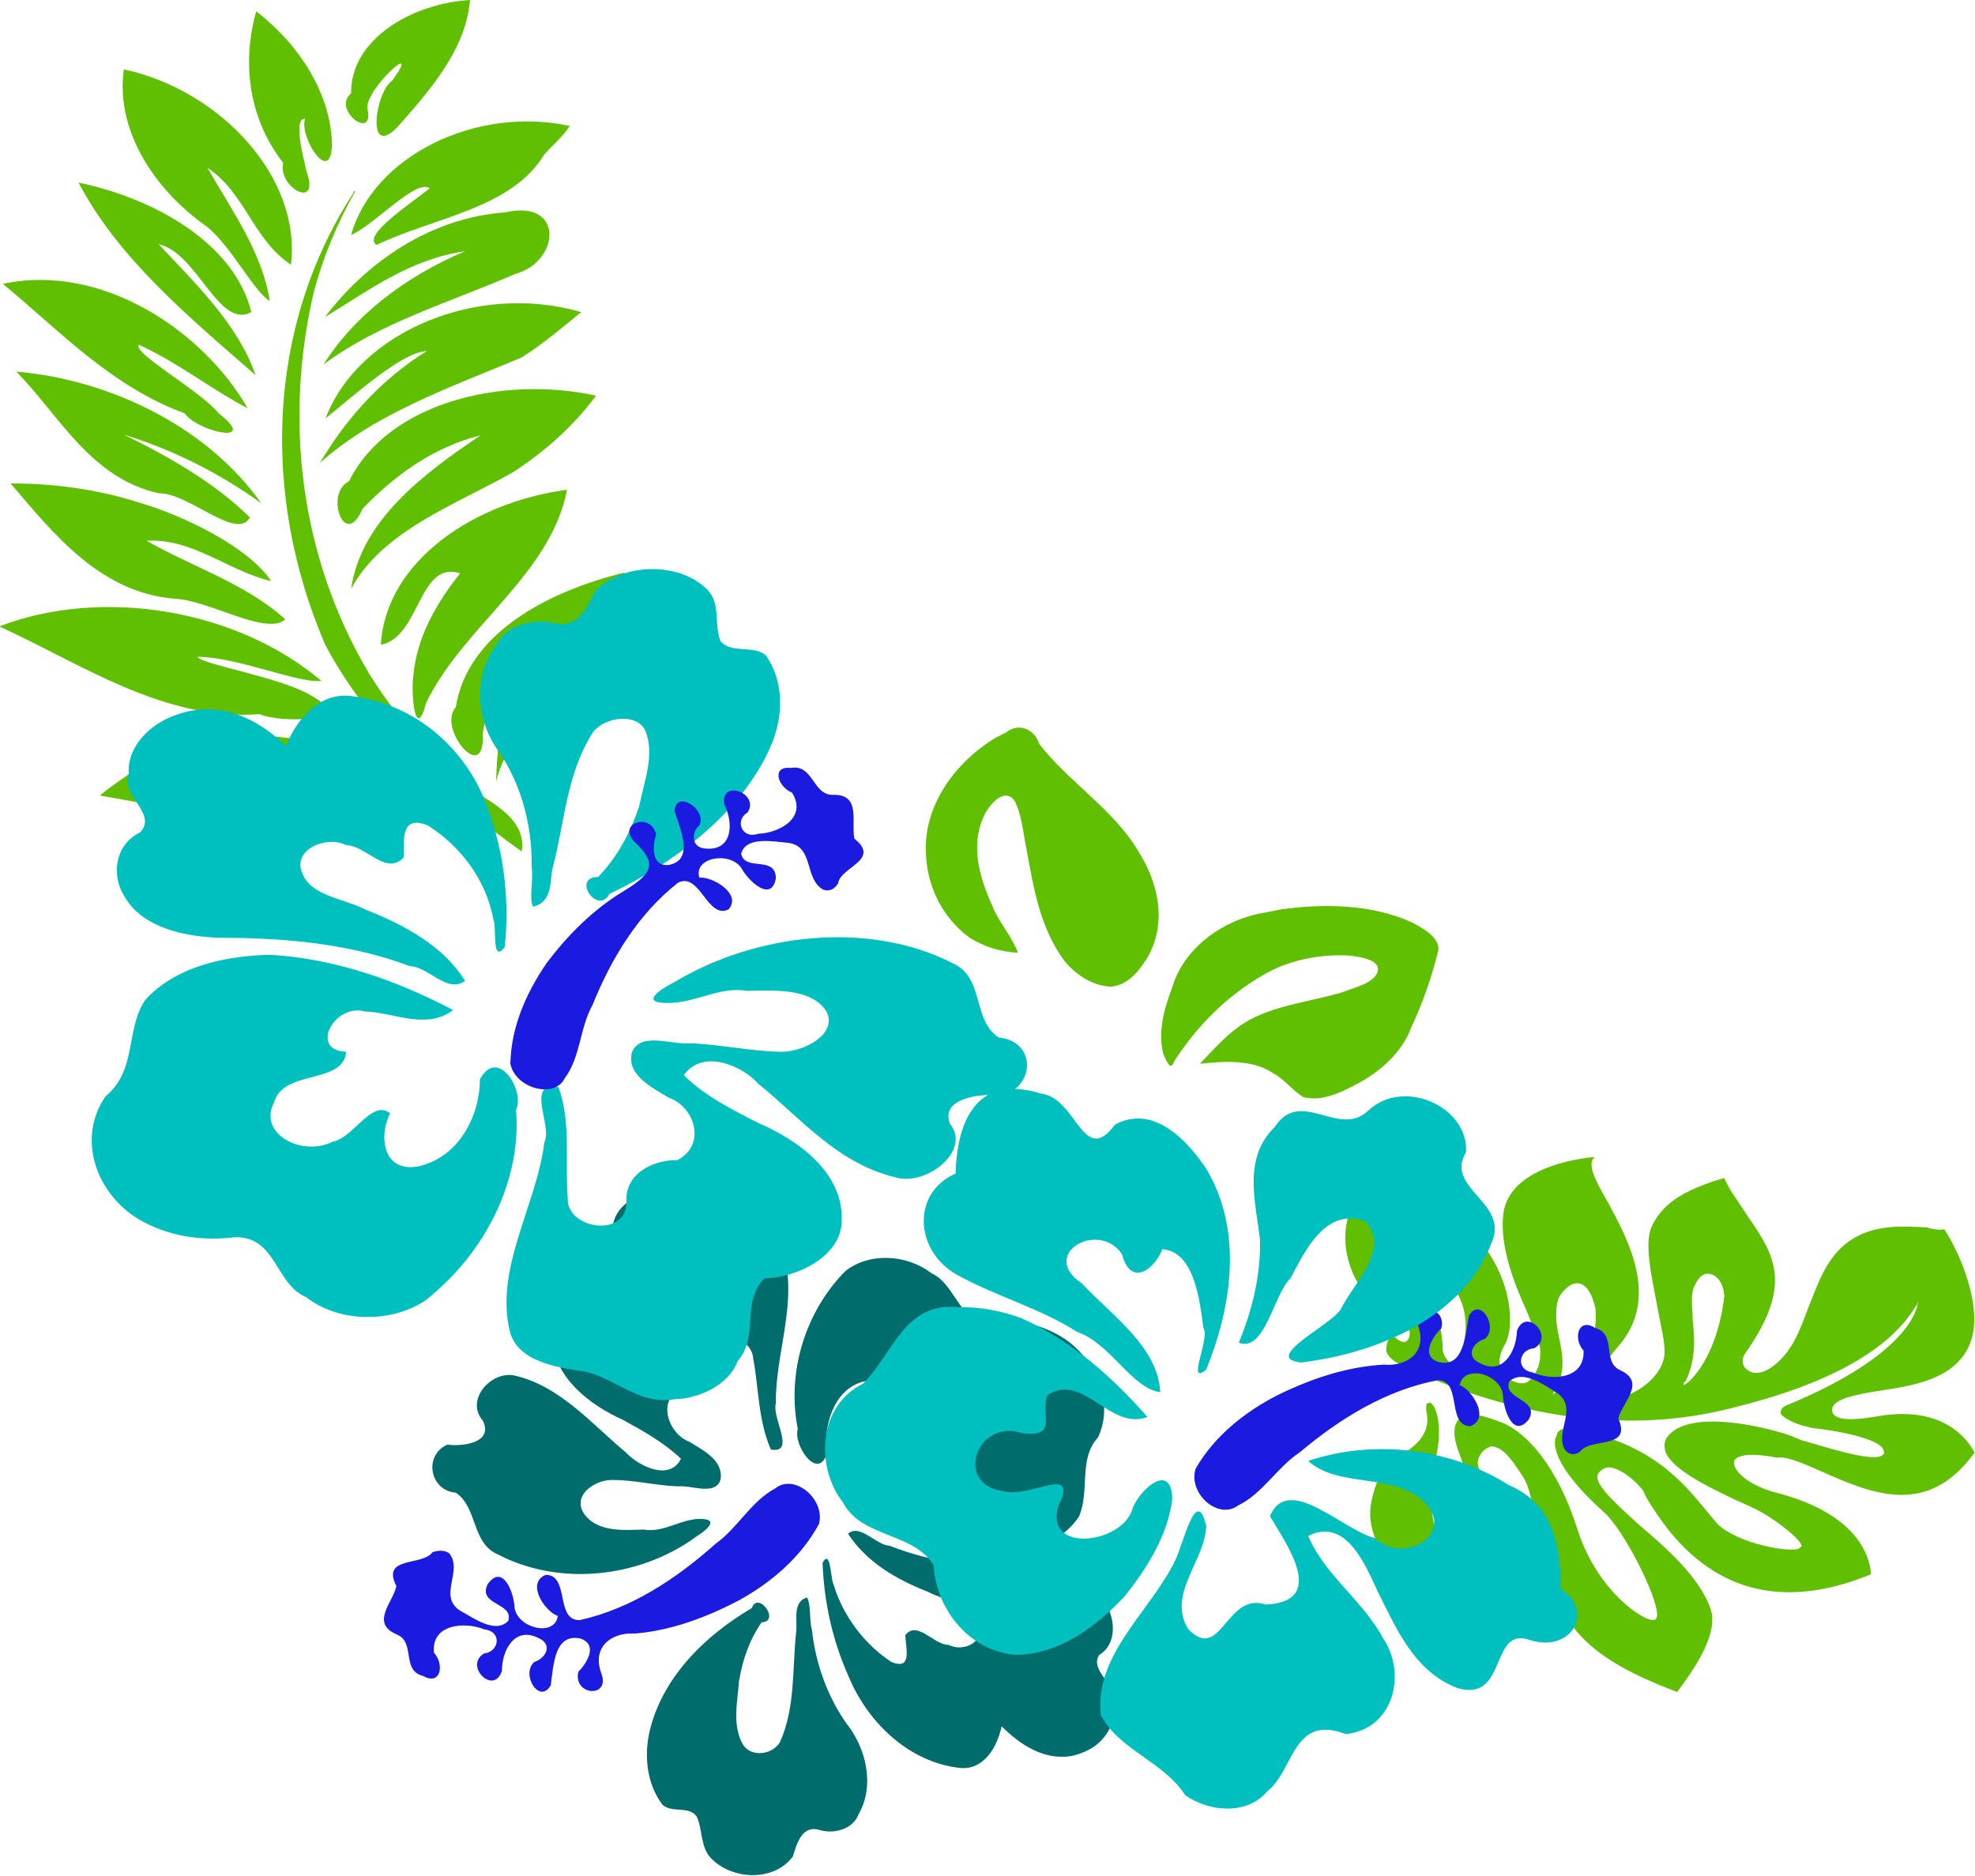 <?xml version="1.0" encoding="utf-8"?>
<!-- Generator: Adobe Illustrator 21.0.2, SVG Export Plug-In . SVG Version: 6.00 Build 0)  -->
<svg version="1.1" id="Layer_1" xmlns="http://www.w3.org/2000/svg" xmlns:xlink="http://www.w3.org/1999/xlink" x="0px" y="0px"
	 viewBox="0 0 279 265.1" style="enable-background:new 0 0 279 265.1;" xml:space="preserve">
<style type="text/css">
	.st0{fill:#5FBF00;}
	.st1{fill:#006C6C;}
	.st2{fill:#1A1AE0;}
	.st3{fill:#00BFBF;}
</style>
<g>
	<title>Layer 1</title>
	<g id="g3876" transform="matrix(-1.881 -2.26 2.35 -1.809 229.296 1774.83)">
		<g id="g3878">
			<g id="g3884">
				<g id="g3886">
					<path id="path3894" class="st0" d="M426.3,345.4c0.5,0.4,1.1,0.7,1.3,1.2c0.2,0.4,0.2,0.7-0.1,0.9c-0.3,0.2-0.8,0.1-1.2-0.2
						c-2.1-2.1-2.3-3.9-2.2-4.2c0,0,0,0,0,0h0c0,0,0.1,0,0.1,0.2C424.7,344.3,425.5,344.9,426.3,345.4 M427.6,338.9
						c-0.1-0.5,0-0.7,0-0.9c0.3,1.1,1.2,1.6,2,2c0.6,0.3,1.2,0.7,1.5,1.2c0.2,0.5,0.2,1-0.1,1.2c-0.3,0.2-0.8,0.1-1.4-0.2
						C428.1,341.2,427.7,339.6,427.6,338.9 M432.7,335.5c0.5,0.3,1.1,0.8,2.3,0.8c0.7,0,1.1,0.2,1.1,0.5c0,0.3-0.4,0.8-0.6,0.8
						c-1.7,0.3-2.7-0.6-3.1-1c-0.5-0.5-0.7-1.1-0.6-1.3c0,0,0-0.1,0.1-0.1C432.3,335.2,432.5,335.3,432.7,335.5 M421.3,330.7
						L421.3,330.7L421.3,330.7z M416.8,345.5c-2.4,1.2-4.9,2.5-3.8,6.2c0,0,0,0,0,0c0.1,0,2.5,0.7,4.2-2.4c0.7-1.3,1.1-1.6,1.4-1.6
						c0.2,0,0.3,0.2,0.3,0.2c0.2,0.4-0.2,1.2-0.7,2.1c-0.8,1.4-1.8,3.1-1,4.7c0.9,1.8,4.1,2.6,5.2,2.7c0,0,0,0,0,0
						c0.1-0.2,0.3-0.4,0.6-0.6c0.6-0.7,1.5-1.6,1.7-2.9c0.2-1.4-0.5-2.5-1.2-3.7c-0.6-1-1.3-2-1.3-3.2c0-0.6,0.2-1,0.6-1.1
						c0.3-0.1,0.6,0.1,0.7,0.4c1.2,3.9,2.9,4.1,5.2,4.3c0.7,0.1,1.4,0.1,2.1,0.3c0,0,0,0,0,0c0,0,0,0,0,0l0.2-0.5
						c0.4-1.2,0.7-2.4,0.1-3.6c-0.4-0.8-1.8-1.5-3.1-2.2c-0.9-0.5-1.8-0.9-2.2-1.3c-0.7-0.7-0.7-2.1-0.3-2.9
						c0.1-0.2,0.3-0.5,0.6-0.4c0.4,0,1.1,0.3,1.4,1.9c0.6,3,3.8,3.6,5.8,4c1.2,0.2,2.1,0.4,2.1,0.9c0,0,0,0,0,0c0,0,0,0,0,0
						c0,0,2.3-3.3,0.5-5.1c-1.1-1.1-2.9-1.7-4.4-2.1c-0.9-0.3-1.7-0.5-2-0.8c-0.5-0.4-0.7-0.9-0.7-1.3c0-0.2,0.2-0.4,0.4-0.5
						c0.3-0.2,0.6-0.2,0.9-0.1c0.3,0.1,0.6,0.4,0.8,0.9c0.4,1,2.9,2.7,5.9,2.1c2.7-0.6,3.5,0,3.9,0.3l0.1,0.1c0,0,0,0,0,0s0,0,0,0
						c0.3-0.5,0.7-2.1,0-3.6c-0.5-1.1-1.4-1.9-2.7-2.3c-0.9-0.3-1.9,0-2.6,0.2c-0.6,0.2-1,0.3-1.3,0.1c-0.2-0.1-0.3-0.3-0.3-0.4
						c0-0.2,0.3-0.3,0.4-0.3c0.1,0,0.2-0.1,0.2-0.2c0-0.2-0.1-0.3-0.3-0.5c-0.1-0.1-0.4-0.2-0.9,0c-3.1,1.4-8.8,4.7-11.5,10.9
						c-1.9,4.2-2.4,7.5-1.5,9.8c0,0.1,0.1,0.2,0.1,0.2c0,0-0.1,0-0.1-0.1c-0.2-0.2-1.6-2,0-7.8c0.1-0.3,0-0.4-0.1-0.5
						c-0.2-0.1-0.8,0.2-1.1,0.4l-0.4,0.3c-0.7,0.7-2.5,2.3-3,1.9c-0.1,0-0.1-0.1-0.1-0.2c0.1-0.6,2-1.8,3-2.5l0.4-0.2
						c1-0.6,4.1-2.9,3.6-4.6c-0.1-0.3-0.3-0.4-0.5-0.5c-0.9-0.3-2.6,0.5-3.9,1.1c-0.6,0.3-1,0.5-1.3,0.6c-0.8,0.3-2.2,0.6-2.4,0.4
						c0,0,0-0.1,0-0.2c0.2-0.5,1.9-2,3.3-2.2c0.3,0,0.7,0,1.1,0c1.6,0,4.1,0,6.9-2.5c0.2-0.2,0.3-0.5,0.1-0.7
						c-0.1-0.3-0.9-1.1-4.3-0.6c-1.2,0.2-4.8-0.6-5.5-1.2c-0.1-0.1-0.1-0.2-0.1-0.2c0.1-0.2,0.3-0.3,0.6-0.4
						c1.1-0.4,3.1-0.5,5.1,0.3c3,1.2,5.2,1.1,6.3,0.5c0.3-0.2,1.4-0.7,1.4-1.4c0-0.4-0.4-0.8-1.3-1.1c-2.7-0.9-4.5-2.6-4.6-3.4
						c0-0.2,0-0.3,0.1-0.4c0,0,0.1,0,0.4,0c1.1,0.1,3.3,1,4.6,2.8c0.8,1,1.7,1.5,2.1,1.5c0.1,0,0.2,0,0.2-0.1
						c0.1-0.1-0.1-0.2-0.2-0.3c-0.4-0.2-1.1-0.6-1-2c0.1-0.9,0-1.6-0.5-2.3c-0.7-1-1.4-1.7-4.4-1.9c0,0-3.5-0.1-4-0.2c0,0,0,0-0.1,0
						c-0.3,0.6-0.9,3.4,0.2,4.3c0,0.2,0.6,2.1,5.7,2.2c0.4,0,0.7,0.2,0.8,0.5c0.1,0.2,0.1,0.5,0,0.7c-0.2,0.2-0.5,0.3-0.9,0.3
						l-0.3,0c-1.3-0.1-1.3-0.1-2.8-0.9c-4.2-2.3-6.1-2.8-10.8-0.1c0,0,0,0,0,0c0.6,2.2,1.3,3.5,2.3,3.8c1.5,0.5,3.5,0.2,5.2-0.1
						c1.5-0.2,2.8-0.4,3.1,0c0.1,0.2,0.1,0.4,0,0.6c-0.2,0.3-0.9,0.6-1.9,0.6l-0.4-0.1c-2.1-0.3-7.6-1-9.5,5.9c0,0,0,0,0,0
						c1.5,1,3.6,0.7,5.9-1c1.1-0.8,2.1-0.9,2.4-0.6c0.2,0.2,0,0.8-1.1,1.7C418.4,344.7,417.6,345.1,416.8,345.5"/>
				</g>
			</g>
		</g>
	</g>
	<path id="svg_1" class="st1" d="M86.6,173c0.5-2.7,3.3-4.4,6-4.5c3.5-0.7,6.2,2.3,9.5,3.2c3.1,0.5,7.2,1.2,8.4,4.7
		c2.4,7.3-1,14.6-0.9,21.9c-0.6,2,2.9,7.1-0.7,6.5c-1.8-4.1-1.7-8.6-2.5-12.9c-0.3-3.5-6.5-4.6-6.1-0.4c0.6,3.1-1.8,4.9-4.6,5
		c-2.8,1.8-1.1,6.2,1.7,7.2c1.9,1.2,4.8,2.6,4.4,5.3c-0.7,2.4-4.1,0.8-6,1c-3.1-0.1-6.1-0.9-9.2-0.9c-2.4-0.1-5.7,2-4.2,4.6
		c1.8,2.8,5.6,2.5,8.5,2.4c2.9,0.5,5.2-1.5,8-1.5c2.8,0,0.9,1.6-0.4,2.4c-7.8,5.8-19.2,7.3-28.2,2.6c-3.7-1.6-2.8-6.6-5.9-8.7
		c-3.7-0.3-4.6-5.3-1.2-6.8c2,0.3,6.6-0.2,5-3.4c-2.5-2.9,1.1-6.9,4.3-6.4c6.5,1.4,11,6.8,15.9,10.9c1.9,2,6.2,4.1,7.8,0.9
		c-2.4-2.3-5.3-3.9-8.2-5.5c-4.7-2.1-9.6-5.9-10-11.3c-0.5-3.9,3.6-6.6,7.1-6.7C87,179.8,84.6,175.9,86.6,173L86.6,173z
		 M106.2,227.2c0.9-2.5,4.1,1.9,1.4,2c-1.7,2.4-2.7,5.3-3.2,8.3c-0.2,2.9-1,6.1,0.5,8.9c1.2,2,4.3,1.5,5.3-0.3
		c2.2-4.9,1.7-10.5,2.3-15.8c0.1-1.6-0.5-4,1.5-4.6c0.6,1,0.3,3.2,0.7,4.6c0.5,4.6,2.1,9.2,4.8,13.1c2.9,3.6,4.1,8.9,1.8,12.9
		c-0.8,2.2-3.6,2.9-5.7,2.2c-2.4-0.6-3.1,2.2-3.6,3.8c-2.6,3.5-8.4,3.4-11.5,0.3c-1.6-1.6-1.2-4.1-2.1-6c-1.2-1.5-3.4-0.4-4.8-1.6
		c-2.2-2.9-2.6-6.7-1.9-10.1C93.4,237.2,99.4,231.2,106.2,227.2L106.2,227.2z M140.1,219.7c4.6-0.1,9.7-1.5,12.3-5.4
		c1.6-3.5-0.1-8.2,2.7-11.2c2.4-5-0.4-11.3-5.1-14.2c-3.1-1.9-6.7-2.6-10.2-2.1c-4.3,0.2-4.8-5.4-8.2-6.9c-3.5-2.7-8.8-3-12.2-0.3
		c-5.6,5.7-8.3,14.2-6.7,22.3c-0.7,2.2,2.8,7.4,4.1,3.5c-0.5-3.9,0.9-9,5.1-10.2c3.6-0.8,4.5,3.6,3.7,6.1c2,1.7,3.4-2.9,5.5-3.4
		c2.9-1.8,7.8,0.8,6.6,4.5c-0.4,4-6.9,2.1-6.7,6c3.9,0.1,1.8,5.6-1.3,4.7c-3-0.1-6.6-2.2-9.1,0.2
		C126.8,216.8,133.3,219.3,140.1,219.7L140.1,219.7z M150.2,248.2c1.1,0,2.1-0.3,3-0.7c2.7-1.1,4.6-3.9,4.1-6.9
		c0.6-2.6-3.5-4.6-2-6.8c2.5-1.5,2.3-5.1,0.8-7.4c-2.2-3.7-6.7-4.8-10.7-4.9c-6.6,0.1-13.4-0.6-19.7-3.1c-2-0.1-4.2-3.2-5.9-1.7
		c2.6,4,6.9,6.5,11.3,8.2c2.4,1.3,5.9,1.5,7.1,4.4c1.1,2.6-2,4.2-4.2,3.1c-2.1,0-4.4-3.5-6.1-1.4c0,1.7,1.1,5.1-2,3.8
		c-3.8-2.5-6.8-6.5-8.1-10.8c-0.5-0.8-0.4-5.3-1.6-3.2c0.2,5.5,1.4,11,3.7,16.1c2.7,6.5,8.6,12.2,15.9,12.9c3.3,0.2,5.1-3.1,5.7-5.9
		C143.8,246.2,146.8,248.3,150.2,248.2L150.2,248.2z"/>
	<path id="path3416-4" class="st0" d="M45.4,96.2c-3.2,0.4-11.9-3.4-17.5-3.4c0.6,1.1,11.9,2.9,16.1,5.5c6.7,3.7-4.4,3.9-7.3,2.6
		c-13.6,1-25.2-7.1-36.8-12.4C14.5,82.9,33.5,86.1,45.4,96.2z M1.5,68.3c6,0,12.1,0.8,17.8,2.6c7,2,16,6.6,19,11.2
		c-6-1.4-11.1-6.1-17.6-5.7c6.5,3.7,14.1,6.1,19.6,11.1c-2.6,2.4-10.8-2.7-15.5-2.9C14.1,83.8,7.4,75.2,1.5,68.3 M2.3,52.5
		c13.8,1.2,27.3,8.2,34.6,18.6c-5.8-4.2-12.3-7.5-19.4-9.7c6.5,3.2,12.8,6.8,17.8,11.7c-1.8,3.4-8.7-3.5-12.8-3.4
		C12.8,67.6,8.4,58.7,2.3,52.5 M49.9,27.3L50,27l0.2,0c-2.6,4.6-4.6,9.4-5.9,14.4c-4.1,17.6-2.1,37,7.8,53.7c3.1,5,7,9.7,11,14.1
		c4,3.3,11.5,5.5,10.6,11.1C62.3,112.2,52,102.6,45.9,91C36.9,70,37.7,46.1,49.9,27.3L49.9,27.3z M14.1,112.4c1.2-1,2.5-1.9,3.8-2.8
		c10.8-8.6,28.9-6.7,40.6,1.2c-8.8-2.5-18.6-3.9-27.3-1.4c7.6-0.7,15.6-0.4,23.1,1.8c7.5-1.5,4.9,8.3-1.2,4.7
		C40.3,118.8,27,114.5,14.1,112.4L14.1,112.4z M84.2,55.9c-3.1,4.2-7.1,7.8-11.7,10.8c-8.3,4.7-18.5,8.3-22.9,16.5
		c1.4-9.6,10.1-16.2,18.3-21.7c-6.8,1.7-12.3,5.8-16.7,10.4c-2.5,5.9-5.4-2.2-1.9-3.9C54.8,56.9,70.9,53,84.2,55.9 M80.1,69.2
		c-2.3,12-14.7,19.3-19.9,30.1c-1.5,5.7-2.2-1.3-1.8-3.9c0.5-5.4,3.2-10.1,6.6-14.4c-5.9-1.9-5.6,9-11.2,10.1
		C54.5,79.2,67.1,70.9,80.1,69.2 M88.2,80.9L88.1,82L87.9,83c-0.5,11.5-15.3,16.6-17.8,27.4c0.1-7.3,1.6-14.9,6.7-20.7
		c-2.6,1.4-8.2,8.9-8.6,14.1c0.3,7.2-6.5-0.9-3.8-3.9C66,89.5,77.5,83.5,88.2,80.9 M0.4,40.1c14.2-3,28.4,6.8,34.6,17.6
		c-5.3-2.8-9.9-6.5-15.4-9c-0.9,1.2,8.7,6.5,11.3,9.7c5.9,4.6-3,2.6-4.8,0C15.7,54.6,8.4,46.7,0.4,40.1L0.4,40.1z M11.1,25.8
		c10.6,2.2,22,8.5,24.4,18.3c-4.6,2.5-7.6-8.4-13.1-9.6C27.8,40.2,33.7,46,36.1,53C26.7,44.8,16.7,36.5,11.1,25.8L11.1,25.8z
		 M17.5,9.8c13.8,3,25.1,15.4,23.6,27.6c-5.4-3.6-6.4-10.1-11.8-13.7c3.5,6.1,7.8,12.1,8.8,18.8c-2-1-5.5-7.8-8.9-10.5
		C21.5,26.6,16.3,18.1,17.5,9.8L17.5,9.8z M46.9,20.3c-0.1,6.2-4.7-1-3.8-3.5c-1.7-0.2-0.3,5.3,0.2,7.4c2,5.6-4.1,2.3-3.3-1.2
		c-5-6.4-5.8-14.4-3.8-21.4C42.4,6.4,46.7,13.3,46.9,20.3z M66.4,0c-0.6,7-5.6,12.7-10.3,18c-4.4,4.5-3.1-5-0.7-6.6
		c4.5-6.2-3.8,1.1-3.5,3.9c1.1,4.8-5.1,0.2-2.3-2.1C49.5,5.6,58.1,0.5,66.4,0L66.4,0z M82.1,44.1c-2.7,2.2-5.4,4.5-8.4,6.4
		c-10,4.2-20.7,7.9-28.5,14.9c3.6-6.1,8.6-11.8,15.1-15.8C56.8,49.7,50,55.9,46,59.1C50.6,46.9,67.5,39.8,82.1,44.1L82.1,44.1z
		 M71.4,30c8.4-1.9,7.7,7,1.4,8.7c-9.2,4-19.2,6.9-27.1,12.8c4.4-7,11.7-12.5,20-16c-7.8,1.1-13.7,5.6-19.8,9.3
		C51.6,37.3,60.5,30.8,71.4,30z M80.5,17.8c-1,1.5-2.4,2.7-3.6,4c-4.6,7.7-15.6,8.9-23.7,12.8c-2.2-1.3,5.2-6.1,7.5-8
		c-1.9-1.4-7.7,5.1-11.1,6.6C52.7,22.1,67.2,14.9,80.5,17.8L80.5,17.8z"/>
	<path id="svg_3" class="st2" d="M221.2,205c-1.8-2.5,1.8-5.9-1.1-8.1c-1.9-1.2-5-3.5-6.9-1.7c-0.9,2.6,4.3,2.4,2.8,5.3
		c-2.2,2.8-3.6-1.2-3.7-3.5c-0.4-2.9-5.5-4.3-6.1-1.3c1.7,0.6,4.4,4.7,1.5,5.8c-3.4-0.1-1.1-6.5-4.6-6.5
		c-7.3,1.4-13.8,5.4-19.5,10.2c-3.2,2.1-5.2,5.8-8.7,7.5c-2.8,2.1-7.1-1.7-6-5.2c2.7-4.7,7.1-8.1,11.6-10.4c4.7-2.3,9.7-4,15-4.3
		c3,0.3,6.1-1.5,4.9-5.3c-1.3-3.7,4.1-3.1,3.2,0.2c-1.1,1-3,3.8-0.5,4.7c3.7,1,3.9-3.7,4.4-6.5c1.6-2.8,4.3,1.7,2.2,3.3
		c-1.6,0.4-2.8,2.5-0.6,3.4c3.1,1.7,5.1-1.5,5.2-4.6c1.3-3.4,5.4,0.9,2.4,2.5c-2.1,0.1-2.7,3-0.2,3.4c2.7,1.2,7.4,1,7.2-3.1
		c-1.5-1.6-0.8-4.7,1.6-3.2c3.2,0.9,0.9,4.8,3.6,6c3.7,1.7,0.3,4.5-0.3,6.8c2,4.4-3.8,2.7-5.3,4.6
		C222.7,205.6,221.8,205.6,221.2,205z"/>
	<path id="path7488" class="st3" d="M179,253.1c-2.8,3.4-8.3,2.9-11.6,0.5c-3-4.7-9.4-6.4-11.9-11.3c-0.9-8.6,7-14.6,10.5-21.8
		c1.1-2.1,3-10.9,4.4-4.9c-0.2,5-5.5,9.5-2.6,14.5c4.7,5,5.4-5.3,11-3.4c8.9-0.4,2.8-8.7,0.6-12.5c2.6-6.1,10.3,2,14.8,3.1
		c4.1,3.9,11.5-0.6,7-5.1c-4.4-4.2-12.1-1.9-16.4-5.8c9.3-3.1,20.1-1.8,28.3,3.4c6.6,2.8,7.3,9,7.4,14.7c4.9,3.2,1.4,9.1-4.4,7.2
		c-5.7-2-3.1,8.9-10.2,6.8c-6.1-2.3-8.7-8.5-11.3-13.7c-1.7-3.6-4.4-10.5-9.8-7.8c2.3,5.5,7.8,9.2,10.6,14.5
		c3.3,4.8,1.6,12.8-5.3,13.5C182.6,242.1,182.8,250.2,179,253.1L179,253.1z M183.8,192.5L183.8,192.5c-5.6-0.6,4.1-5.2,5.6-7.5
		c1.8-3.7,7.2-8.7,3.4-12.5c-5.7-1.9-8.5,4.4-10.5,8.1c-2.4,2.3-3.6,10.5-7.3,9.1c1.9-4.6,3.1-9.5,3-14.5c-0.6-5.4-2.5-11.5,2.1-16
		c3.7-5.6,9,1.7,13.2-2.3c5-4.7,14.2-0.5,13.8,5.9c-3.1,5.1,6.2,7.1,3.6,12.8C206.8,186,194.7,191.2,183.8,192.5L183.8,192.5z
		 M144.2,186.2c-2.8-1-5.8-1.6-8.8-1.5c-7.6-0.9-9.4,6.8-13.5,10.8c-6.4,3.2-6.7,11.8-2.8,16.8c2.6,5,10.1,4.2,12.8,8.9
		c0.3,5.9,4.8,12,11.5,12.6c6.3,0,11.6-4.1,15.5-8.3c3.2-4,6.1-8.7,6.7-13.7c-0.1-5.3-4.5-1.5-5.6,1.3c-1.3,5-12.5,6.5-10.5-0.3
		c3-6.1-4-1.1-7.7-2.1c-7.1-0.9-3.9-10.4,2.7-8.2c5.2,0.6,2.3-2.8,3.5-5.4c5-3.3,8.8,5.1,14.1,3.1
		C157,194.4,151.2,189.3,144.2,186.2L144.2,186.2z M147,154.5L147,154.5l-1-0.3l-1.1-0.2c-8-1.4-9.8,6.3-9.9,11.8
		c-6.2,2.7-5.8,10.8,0,14.2c5.5,3.1,11.9,4.8,17.2,8.2c4.7,1.6,7.6,7.9,11.7,8.5c-0.3-6.4-6.8-10.8-11.1-15.4
		c-6.1-4.1,2.4-9,5.7-4.1c1.2,4.6,4.5,2.3,5.7-0.7c4.6,0.3,5.3,7.5,5.8,11.1c1,1.5-2.5,8.3,0.4,5.9c3.6-8.9,5.2-19.5,0.1-28.2
		c-2.6-4-7.5-9.4-13-6.4C153,165,152.1,155,147,154.5L147,154.5z"/>
	<path id="path6656" class="st3" d="M104.2,192.3c-1.2,3.3-5.3,5.3-9,5.4c-4.9,0.8-8.2-2.9-12.5-3.9c-4.2-0.6-9.7-1.5-10.7-5.8
		c-2.1-8.9,3.8-17.7,4.9-26.6c1.2-2.4-2.8-8.6,2-7.8c1.8,5,0.9,10.5,1.3,15.7c-0.2,4.3,8.2,5.7,8.3,0.6c-0.3-3.8,3.3-6,7.2-6
		c4.1-2.1,2.5-7.5-1.2-8.8c-2.5-1.5-6.1-3.3-5.2-6.5c1.3-2.9,5.7-0.9,8.4-1.2c4.2,0.2,8.3,1.1,12.5,1.2c3.2,0.1,8.1-2.4,6.6-5.6
		c-2-3.4-7.3-3.1-11.3-3c-3.8-0.7-7.4,1.8-11.3,1.7c-3.8,0-1-1.9,1-2.9c11.6-7,27.5-8.7,39.2-2.8c4.8,2,2.8,8,6.7,10.6
		c5,0.4,5.4,6.5,0.6,8.2c-2.7-0.4-9,0.2-7.5,4c2.9,3.5-2.6,8.3-7,7.7c-8.7-1.8-13.9-8.4-20.1-13.4c-2.2-2.5-7.8-5-10.5-1.2
		c2.9,2.9,6.7,4.8,10.4,6.7c6.1,2.6,12.2,7.3,11.9,13.9c0,4.8-6,8-10.9,8.1C104.6,184,107.3,188.8,104.2,192.3L104.2,192.3z
		 M86.1,126.3c-1.7,3.1-5.4-2.4-1.6-2.4c2.8-2.9,4.6-6.4,5.8-10c0.7-3.6,2.3-7.4,0.8-10.8c-1.3-2.4-5.6-1.8-7.3,0.3
		c-3.8,5.9-4,12.7-5.7,19.1c-0.5,1.9,0.1,4.9-2.8,5.6c-0.6-1.2,0.1-3.9-0.2-5.6c0.1-5.6-1.3-11.2-4.4-16c-3.4-4.4-4.1-10.8-0.4-15.7
		c1.5-2.6,5.4-3.5,8.2-2.7c3.2,0.7,4.6-2.6,5.6-4.6c4.1-4.2,12.1-4,15.8-0.2c2,2,0.9,5,1.9,7.3c1.5,1.8,4.7,0.5,6.4,2
		c2.5,3.6,2.5,8.2,0.9,12.3C105.3,114.2,96.1,121.5,86.1,126.3L86.1,126.3z M38.3,134.9c-6.3,0.1-13.5,1.6-17.8,6.4
		c-2.8,4.2-1.1,9.9-5.6,13.6c-4.1,6-1.3,13.7,4.6,17.3c4,2.4,8.8,3.2,13.7,2.6c5.9-0.1,5.6,6.6,10.1,8.5c4.3,3.4,11.6,3.8,16.7,0.5
		c8.7-6.8,13.7-17.2,12.9-27c1.3-2.7-2.6-9-5.1-4.3c0,4.8-2.7,10.9-8.7,12.3c-5.1,0.9-5.6-4.4-4-7.5c-2.5-2.1-5.2,3.5-8.1,4
		c-4.3,2.2-10.6-1.1-8.3-5.5c1.3-4.8,9.8-2.5,10.2-7.2c-5.3-0.2-1.6-6.9,2.6-5.7c4.1,0.1,8.7,2.7,12.5-0.2
		C56.2,138.6,47.6,135.5,38.3,134.9L38.3,134.9z M29.2,100.2c-1.4,0-2.9,0.3-4.3,0.8c-3.9,1.3-7,4.7-6.7,8.3
		c-1.2,3.2,4.1,5.6,1.6,8.3c-3.7,1.8-4,6.2-2.3,8.9c2.4,4.5,8.5,5.9,13.9,6c9.1,0,18.3,0.9,26.5,4c2.7,0.1,5.2,3.9,7.8,2.1
		c-3-4.9-8.5-7.9-14.1-10.1c-3.1-1.6-7.9-1.9-9-5.4c-1.1-3.1,3.5-5.1,6.3-3.7c2.9,0.1,5.5,4.3,8.1,1.8c0.2-2-0.7-6.2,3.4-4.6
		c4.9,3.1,8.3,7.9,9.3,13.3c0.5,1-0.3,6.4,1.6,3.9c0.7-6.7-0.1-13.4-2.4-19.6c-2.7-7.9-9.9-14.9-19.7-15.9c-4.5-0.3-7.5,3.8-8.8,7.1
		C37.6,102.7,33.8,100.2,29.2,100.2L29.2,100.2z"/>
	<path id="path6658" class="st2" d="M116.3,125.7c-2.7-1.5-1.3-6-4.8-6.6c-2.2-0.2-6.1-1-6.8,1.5c0.5,2.6,4.9,0.2,4.9,3.5
		c-0.6,3.4-3.8,0.5-4.9-1.5c-1.7-2.4-6.8-1.4-5.9,1.4c1.8-0.2,6.1,2.3,4.1,4.5c-3,1.4-4-5.3-7.1-3.8c-5.6,4.4-9.4,10.6-12.1,17.3
		c-1.8,3.2-1.7,7.4-3.9,10.3c-1.4,3-7,1.5-7.7-2c0.1-5.3,2.3-10.1,5.1-14.2c3-4,6.6-7.6,10.9-10.2s4.6-4,1.7-6.8
		c-2.9-2.7,2.1-4.5,2.9-1.2c-0.5,1.4-0.8,4.6,1.8,4.3c3.6-0.7,1.6-5,0.8-7.6c0.1-3.1,4.6-0.3,3.5,2c-1.2,1-1.2,3.3,1.1,3.3
		c3.5,0.2,3.8-3.5,2.4-6.3c-0.5-3.6,5.1-1.5,3.3,1.2c-1.8,1-0.9,3.8,1.5,3c2.9-0.1,7-2.2,4.8-5.8c-2-0.8-3-3.8-0.2-3.5
		c3.2-0.6,3.1,3.9,6,3.8c4-0.1,2.5,3.9,3,6.2c3.8,3-2,4-2.3,6.3C117.9,125.6,117.2,126,116.3,125.7z"/>
	<path id="path6662" class="st0" d="M177.8,129.1c1-0.2,2.1-0.4,3.1-0.6c6.3-0.9,13-0.7,18.5,1.8c1.7,0.9,3.9,2.1,3.8,3.9
		c-0.9,3.7-2.2,7.5-3.9,11.1c-1.2,3.2-4,5.9-7.5,7.8c-2.3,1.2-5,2.6-7.7,1.9c-1.6-1-2.6-2.5-4.3-3.4c-2.8-1.9-6.8-1.7-10.3-1.3
		c1.7-1.8,3.3-3.6,5.3-5.1c4.1-3.1,9.8-3.5,14.8-5c1.7-0.7,4-1.1,4.9-2.6c0.9-2-2.3-2.4-4-2.6c-4-0.2-8.2,0.6-11.6,2.5
		c-5.6,3.1-9.9,7.6-13,12.4c-0.6,1.6-1.1-0.1-1.5-0.8c-0.9-3.1,0-6.5,1.2-9.6C167,134.6,171.8,130.4,177.8,129.1L177.8,129.1z
		 M140.7,104.2c0.5-0.2,0.9-0.5,1.4-0.7c2-1.6,4.2-0.2,4.7,1.6c4.1,5.3,10.5,9.3,13.9,15c2.9,4.5,4.2,10.1,1.5,15
		c-1.1,1.8-2.6,4-5.2,4.3c-2.8-0.1-5.1-1.8-6.6-3.6c-3.5-4.7-4.4-10.4-5.4-15.9c-0.5-2.3-0.6-4.7-1.7-6.8c-1.6-2.1-3.9,1.1-4.4,2.4
		c-1.8,4.1-0.5,8.5,1.2,12.3c0.9,2.4,2.8,4.4,3.7,6.8c-2.5-0.1-4.9-0.9-6.8-2.1c-4.1-3-6.1-7.6-6.2-12.1
		C130.5,114.3,134.4,108,140.7,104.2L140.7,104.2z"/>
	<path id="svg_4" class="st2" d="M63.5,219.5c1.9,2.5-1.6,5.9,1.4,8c2,1.1,5.1,3.4,6.9,1.5c0.8-2.6-4.4-2.2-2.9-5.2
		c2.1-2.9,3.7,1.1,3.8,3.4c0.5,2.9,5.7,4.1,6.1,1.1c-1.7-0.5-4.6-4.6-1.7-5.8c3.4,0,1.3,6.5,4.8,6.4c7.2-1.6,13.6-5.8,19.2-10.8
		c3.1-2.2,5-6,8.4-7.8c2.7-2.2,7.1,1.5,6.2,5c-2.6,4.8-6.8,8.3-11.3,10.8c-4.6,2.4-9.6,4.3-14.8,4.7c-3-0.2-6,1.7-4.7,5.5
		c1.5,3.7-4,3.3-3.2-0.1c1.1-1.1,2.9-3.8,0.3-4.7c-3.7-0.8-3.8,3.8-4.2,6.6c-1.6,2.8-4.3-1.6-2.3-3.3c1.6-0.5,2.7-2.5,0.5-3.4
		c-3.2-1.6-5.1,1.6-5.1,4.7c-1.2,3.5-5.4-0.8-2.5-2.5c2.1-0.2,2.6-3.1,0-3.4c-2.7-1.1-7.5-0.8-7.1,3.3c1.5,1.6,1,4.7-1.5,3.3
		c-3.2-0.8-1-4.8-3.8-5.9c-3.7-1.6-0.5-4.5,0-6.8c-2.2-4.3,3.7-2.8,5.1-4.8C62,219,62.9,219,63.5,219.5z"/>
</g>
</svg>
